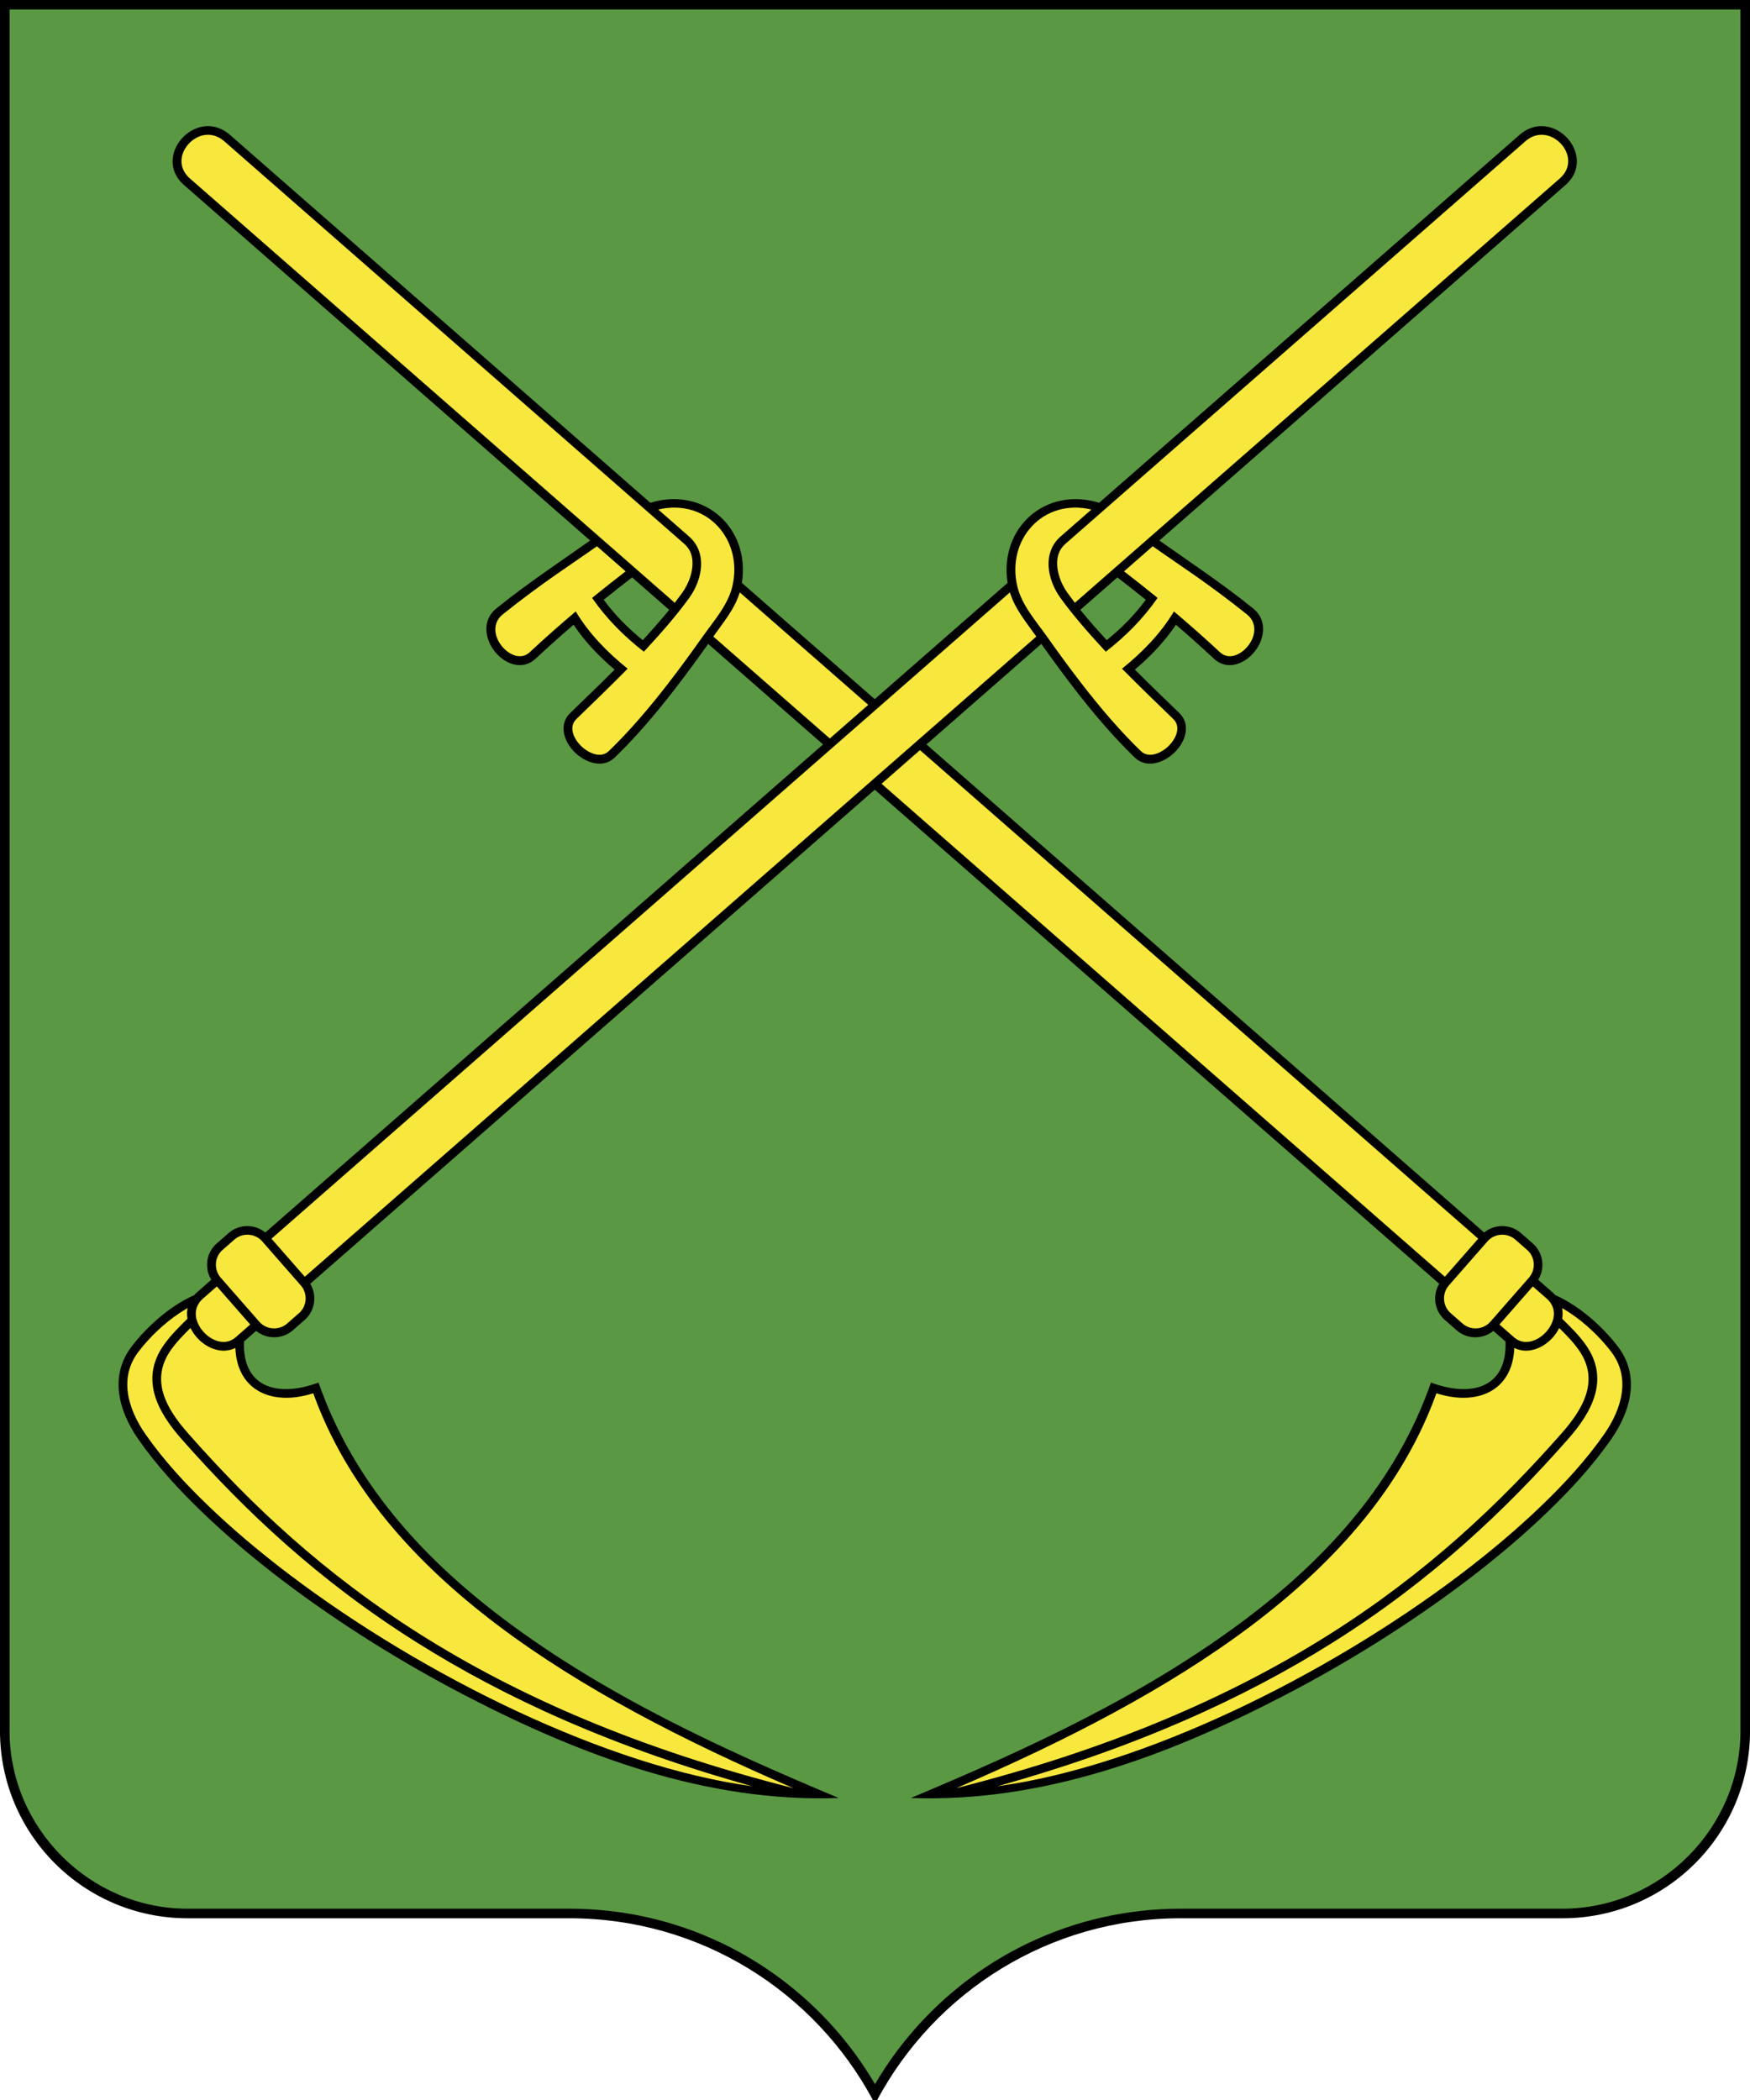<svg xmlns="http://www.w3.org/2000/svg" width="300" height="360" viewBox="0 0 84.667 101.6" fill-rule="evenodd"><path d="m62.58 48.55c.828 0 1.5.672 1.5 1.5v1.5c0 .828-.672 1.5-1.5 1.5h-1.5v-4.5h1.5m0 6c1.657 0 3-1.343 3-3v-1.5c0-1.657-1.343-3-3-3h-3v7.5h3m-6-7.5h1.5v7.5h-1.5v-7.5m-3 0h1.5v7.5h-1.5l-3-4.709v4.709h-1.5v-7.5h1.5l3 4.709v-4.709m-22.5 0h4.5v1.5h-3v1.5h3v1.5h-3v1.5h3v1.5h-4.5v-7.5m-6 0h1.5v6h3v1.5h-4.5v-7.5m15.75 6h1.5c1.242 0 2.25-1.01 2.25-2.25 0-1.242-1.027-2.245-2.25-2.25h-1.5v1.5h1.5c.414 0 .75.336.75.75 0 .414-.336.75-.75.75h-1.5v1.5m1.5-7.5c2.899 0 5.25 2.351 5.25 5.25 0 2.899-2.351 5.25-5.25 5.25-2.899 0-5.25-2.351-5.25-5.25 0-2.899 2.351-5.25 5.25-5.25m0 1.5c2.071 0 3.75 1.68 3.75 3.75 0 2.071-1.68 3.75-3.75 3.75-2.071 0-3.75-1.679-3.75-3.75 0-2.07 1.679-3.75 3.75-3.75" fill="#a90000"/><path d="m42.23 101.6c-2.806-5.233-8.329-8.792-14.684-8.792h-18.477c-5.01 0-9.07-4.061-9.07-9.07v-83.74h84.67v83.74c0 5.01-4.064 9.07-9.07 9.07h-18.477c-6.354 0-11.878 3.56-14.684 8.792h-.197"/><g fill-rule="nonzero"><path d="m42.33 100.83c-1.737-2.971-4.37-5.384-7.478-6.853-2.214-1.046-4.689-1.632-7.302-1.632v-.002h-0v.002h-18.477v-.002h-0v.002c-4.72 0-8.611-3.89-8.611-8.607h.002v-83.28h83.74v83.28h.002c0 4.717-3.891 8.606-8.611 8.607v-.002h-.002v.002h-18.477v-.002.002c-2.613 0-5.089.585-7.302 1.632-3.108 1.469-5.741 3.883-7.478 6.853" fill="#5a9844"/><path d="m72.25 64.39l.59.516c.079 2.336-1.777 2.675-3.608 1.982-1.66 4.769-4.986 8.453-8.962 11.445-4.913 3.697-10.561 6.292-16.202 8.655 6.379.236 12.461-2.051 18.04-4.945 3.137-1.627 6.159-3.531 8.785-5.518 1.474-1.116 2.825-2.26 4-3.397 1.114-1.076 2.182-2.235 3.067-3.51.952-1.372 1.406-3.084.288-4.504v-.002c-.534-.692-1.269-1.405-2.061-1.931-.299-.198-.615-.376-.942-.523-.044-.049-.092-.096-.144-.143l-.683-.598c.341-.549.258-1.302-.258-1.754l-.581-.509-.006-.005c-.507-.439-1.263-.434-1.768-.019l-35.913-31.43c.419-2.634-1.805-4.676-4.429-3.876l-20.338-17.799c-.588-.515-1.26-.514-1.798-.238-.202.104-.384.248-.535.418-.151.171-.271.369-.347.581-.195.546-.106 1.178.467 1.675l19.638 17.19c-1.475 1.044-3.03 2.073-4.434 3.205-.101.081-.201.158-.286.256-.479.555-.339 1.359.118 1.922.476.592 1.327.93 1.966.333.315-.294.65-.599 1-.912.28-.249.559-.491.836-.728.547.816 1.236 1.538 1.986 2.169-.705.709-1.426 1.402-2.145 2.096-.585.565-.3 1.379.19 1.879.498.506 1.367.853 1.963.277 1.016-.982 1.978-2.11 2.904-3.307.549-.71 1.086-1.445 1.614-2.188l35.37 30.958c-.337.553-.24 1.295.258 1.738l.007.006.581.509.006.005c.504.436 1.254.434 1.759.027m-39.868-34.891c-.408.504-.839.988-1.278 1.466-.704-.571-1.353-1.221-1.889-1.954.454-.365.912-.726 1.374-1.081l1.793 1.569"/><path d="m75.58 63.29c.13.074.258.153.382.235.753.5 1.452 1.178 1.961 1.837v.002c1 1.267.542 2.797-.308 4.02-.869 1.247-1.915 2.382-3.01 3.436-1.164 1.125-2.502 2.257-3.965 3.365-6.479 4.904-15.376 9.29-22.39 10.236 6.678-1.858 11.938-4.253 16.236-6.958 4.771-3 8.343-6.396 11.379-9.838 1.166-1.322 2.02-2.897.866-4.546-.335-.479-.741-.873-1.152-1.277.029-.169.03-.341-.003-.51m-2.27-3.325l.58.508c.396.346.423.951.092 1.334l-.004.005-1.871 2.136-.005.006c-.341.382-.942.421-1.329.086l-.005-.004-.58-.508-.006-.005c-.383-.34-.421-.941-.086-1.328l.004-.005 1.871-2.136.005-.006c.34-.382.942-.421 1.329-.086l.005.004m2.129 4.281c.34.335.671.671.95 1.068 1.03 1.468.198 2.861-.834 4.03-3.01 3.417-6.556 6.782-11.287 9.76-4.659 2.932-10.461 5.498-17.999 7.406 5.384-2.314 10.286-4.86 14.26-7.85 4.21-3.168 7.377-6.835 8.97-11.255 1.967.631 3.686-.105 3.769-2.195.441.223.934.151 1.355-.09.349-.201.642-.512.817-.876m-2.181.457l-.71-.622 1.614-1.843.67.586c.382.335.42.771.265 1.156-.129.322-.384.606-.684.778-.369.212-.809.247-1.155-.056m-1.736-4.775l-1.615 1.843-35.392-30.974c.471-.669 1.042-1.342 1.278-2.138l35.728 31.27m-43.664-30.346c-.756.64-1.499 1.293-2.222 1.969-.446.417-1.032.104-1.352-.291-.39-.481-.463-1.13.042-1.535 1.9-1.522 3.313-2.415 4.56-3.298l1.387 1.214c-.546.421-1.087.85-1.623 1.285.701 1.01 1.545 1.856 2.506 2.603.771-.836 1.527-1.681 2.195-2.604.639-.884.885-2.187-.008-2.969l-1.492-1.305c2.354-.557 4.129 1.465 3.582 3.732-.216.894-.902 1.666-1.422 2.401-.551.779-1.111 1.548-1.685 2.289-.914 1.182-1.863 2.294-2.863 3.261-.413.399-1.042.068-1.372-.269-.32-.326-.599-.894-.198-1.281.832-.804 1.664-1.609 2.477-2.432-.985-.797-1.861-1.688-2.511-2.771m5.228-3.292c.189.166.32.358.381.604.149.602-.126 1.33-.457 1.787-.12.165-.24.326-.361.483l-23.453-20.525c-.42-.366-.487-.824-.347-1.217.058-.162.149-.314.265-.444.116-.131.257-.243.414-.323.395-.203.891-.202 1.328.181l22.23 19.455" fill="#f8e73d"/><path d="m12.392 64.39l-.59.516c-.079 2.336 1.777 2.675 3.608 1.982 1.66 4.769 4.986 8.453 8.962 11.445 4.913 3.697 10.561 6.292 16.202 8.655-6.379.236-12.461-2.051-18.04-4.945-3.137-1.627-6.159-3.531-8.785-5.518-1.474-1.116-2.825-2.26-4-3.397-1.114-1.076-2.182-2.235-3.067-3.51-.952-1.372-1.406-3.084-.288-4.504l0-.002c.534-.692 1.269-1.405 2.061-1.931.299-.198.615-.376.942-.523.044-.049.092-.096.144-.143l.683-.598c-.341-.549-.258-1.302.258-1.754l.581-.509.006-.005c.507-.439 1.263-.434 1.768-.019l35.913-31.43c-.419-2.634 1.805-4.676 4.429-3.876l20.338-17.799c.588-.515 1.26-.514 1.798-.238.202.104.384.248.535.418.151.171.271.369.347.581.195.546.106 1.178-.467 1.675l-19.638 17.19c1.475 1.044 3.03 2.073 4.434 3.205.101.081.201.158.286.256.479.555.339 1.359-.118 1.922-.476.592-1.327.93-1.966.333-.315-.294-.65-.599-1-.912-.28-.249-.559-.491-.836-.728-.547.816-1.236 1.538-1.986 2.169.705.709 1.426 1.402 2.145 2.096.585.565.3 1.379-.19 1.879-.498.506-1.367.853-1.963.277-1.016-.982-1.978-2.11-2.904-3.307-.549-.71-1.086-1.445-1.614-2.188l-35.37 30.958c.337.553.24 1.295-.258 1.738l-.007.006-.581.509-.006.005c-.504.436-1.254.434-1.759.027m39.868-34.891c.408.504.839.988 1.278 1.466.704-.571 1.353-1.221 1.889-1.954-.454-.365-.912-.726-1.374-1.081l-1.793 1.569"/><path d="m9.07 63.29c-.13.074-.258.153-.382.235-.753.5-1.452 1.178-1.961 1.837l-0.0.002c-1 1.267-.542 2.797.308 4.02.869 1.247 1.915 2.382 3.01 3.436 1.164 1.125 2.502 2.257 3.965 3.365 6.479 4.904 15.376 9.29 22.39 10.236-6.678-1.858-11.938-4.253-16.236-6.958-4.771-3-8.343-6.396-11.379-9.838-1.166-1.322-2.02-2.897-.866-4.546.335-.479.741-.873 1.152-1.277-.029-.169-.03-.341.004-.51m2.27-3.325l-.58.508c-.396.346-.423.951-.092 1.334l.004.005 1.871 2.136.005.006c.341.382.942.421 1.329.086l.005-.004.58-.508.006-.005c.383-.34.421-.941.086-1.328l-.004-.005-1.871-2.136-.005-.006c-.34-.382-.942-.421-1.329-.086l-.005.004m-2.129 4.281c-.34.335-.671.671-.95 1.068-1.03 1.468-.198 2.861.834 4.03 3.01 3.417 6.556 6.782 11.287 9.76 4.659 2.932 10.461 5.498 17.999 7.406-5.384-2.314-10.286-4.86-14.26-7.85-4.21-3.168-7.377-6.835-8.97-11.255-1.967.631-3.686-.105-3.769-2.195-.441.223-.934.151-1.355-.09-.349-.201-.642-.512-.817-.876m2.181.457l.71-.622-1.614-1.843-.67.586c-.382.335-.42.771-.265 1.156.129.322.384.606.684.778.369.212.809.247 1.155-.056m1.736-4.775l1.615 1.843 35.392-30.974c-.471-.669-1.042-1.342-1.278-2.138l-35.728 31.27m43.664-30.346c.756.64 1.499 1.293 2.222 1.969.446.417 1.032.104 1.352-.291.39-.481.463-1.13-.042-1.535-1.9-1.522-3.313-2.415-4.56-3.298l-1.387 1.214c.546.421 1.087.85 1.623 1.285-.701 1.01-1.545 1.856-2.506 2.603-.771-.836-1.527-1.681-2.195-2.604-.639-.884-.885-2.187.008-2.969l1.492-1.305c-2.354-.557-4.129 1.465-3.582 3.732.216.894.902 1.666 1.422 2.401.551.779 1.111 1.548 1.685 2.289.914 1.182 1.863 2.294 2.863 3.261.413.399 1.042.068 1.372-.269.32-.326.599-.894.198-1.281-.832-.804-1.664-1.609-2.477-2.432.985-.797 1.861-1.688 2.511-2.771m-5.228-3.292c-.189.166-.32.358-.381.604-.149.602.126 1.33.457 1.787.12.165.24.326.361.483l23.453-20.525c.42-.366.487-.824.347-1.217-.058-.162-.149-.314-.265-.444-.116-.131-.257-.243-.414-.323-.395-.203-.891-.202-1.328.181l-22.23 19.455" fill="#f8e73d"/></g></svg>